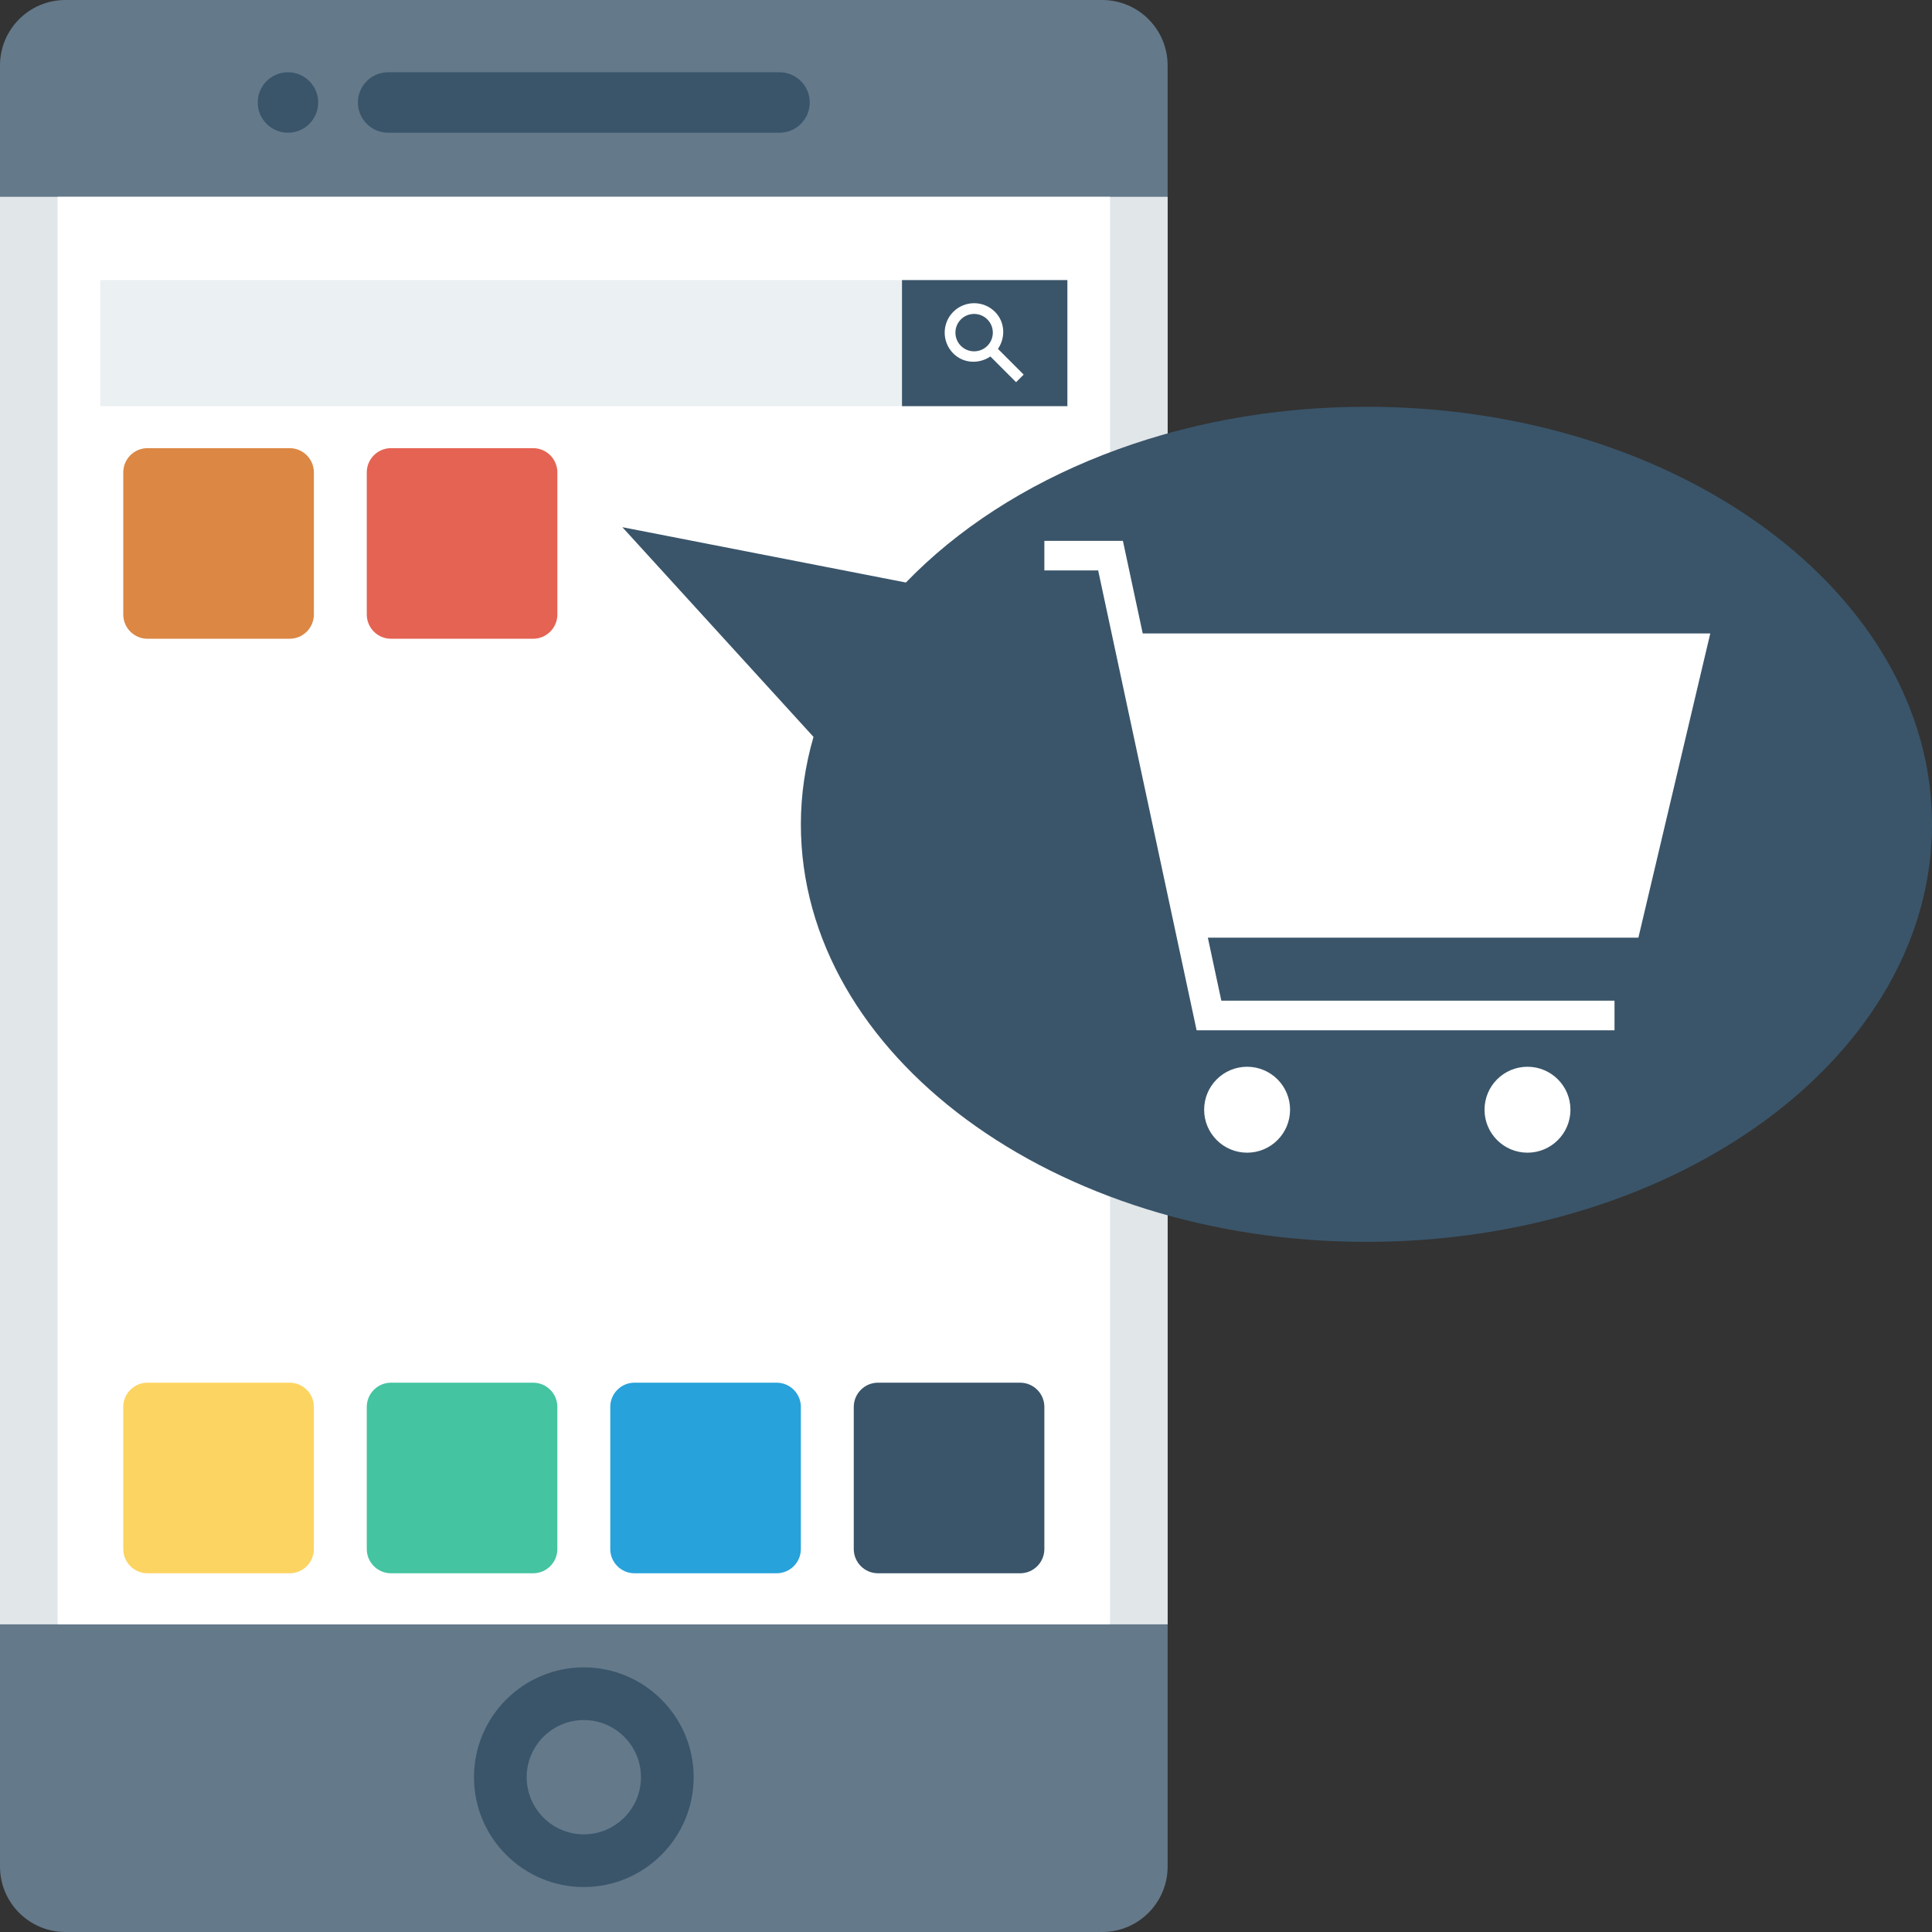 <?xml version="1.0" encoding="iso-8859-1"?>
<!-- Generator: Adobe Illustrator 19.0.0, SVG Export Plug-In . SVG Version: 6.00 Build 0)  -->
<svg xmlns="http://www.w3.org/2000/svg" xmlns:xlink="http://www.w3.org/1999/xlink" version="1.1" id="Capa_1" x="0px" y="0px" viewBox="0 0 409.6 409.6" style="enable-background:new 0 0 409.6 409.6;" xml:space="preserve">
<rect x="0" y="0" width="409.6" height="409.6" fill="#333333" stroke="none"/>
<path style="fill:#64798A;" d="M233.672,0H13.875C6.212,0,0,6.212,0,13.875v381.85c0,7.663,6.212,13.875,13.875,13.875h219.797  c7.664,0,13.875-6.212,13.875-13.875V13.875C247.547,6.212,241.335,0,233.672,0z"/>
<rect y="41.728" style="fill:#E1E6E9;" width="247.552" height="302.643"/>
<rect x="12.211" y="41.728" style="fill:#FFFFFF;" width="223.13" height="302.643"/>
<g>
	<path style="fill:#3A556A;" d="M165.259,15.316h-82.97c-3.54,0-6.411,2.871-6.411,6.411c0,3.541,2.871,6.411,6.411,6.411h82.97   c3.541,0,6.411-2.87,6.411-6.411C171.67,18.187,168.8,15.316,165.259,15.316z"/>
	<circle style="fill:#3A556A;" cx="61.051" cy="21.729" r="6.41"/>
	<path style="fill:#3A556A;" d="M123.774,400.068c-12.844,0-23.287-10.447-23.287-23.287s10.444-23.287,23.287-23.287   c12.844,0,23.287,10.447,23.287,23.287S136.617,400.068,123.774,400.068z M123.774,364.664c-6.684,0-12.116,5.436-12.116,12.116   c0,6.68,5.433,12.116,12.116,12.116s12.116-5.436,12.116-12.116C135.89,370.1,130.457,364.664,123.774,364.664z"/>
</g>
<path style="fill:#FCD462;" d="M61.396,293.139H31.278c-2.842,0-5.145,2.304-5.145,5.146v30.118c0,2.842,2.304,5.145,5.145,5.145  h30.118c2.842,0,5.146-2.304,5.146-5.145v-30.118C66.543,295.443,64.238,293.139,61.396,293.139z"/>
<path style="fill:#44C4A1;" d="M113.021,293.139H82.903c-2.842,0-5.145,2.304-5.145,5.146v30.118c0,2.842,2.304,5.145,5.145,5.145  h30.118c2.842,0,5.145-2.304,5.145-5.145v-30.118C118.166,295.443,115.863,293.139,113.021,293.139z"/>
<path style="fill:#DC8744;" d="M61.396,95.011H31.278c-2.842,0-5.145,2.304-5.145,5.146v30.118c0,2.842,2.304,5.145,5.145,5.145  h30.118c2.842,0,5.146-2.304,5.146-5.145v-30.118C66.543,97.315,64.238,95.011,61.396,95.011z"/>
<path style="fill:#E56353;" d="M113.021,95.011H82.903c-2.842,0-5.145,2.304-5.145,5.146v30.118c0,2.842,2.304,5.145,5.145,5.145  h30.118c2.842,0,5.145-2.304,5.145-5.145v-30.118C118.166,97.315,115.863,95.011,113.021,95.011z"/>
<path style="fill:#27A2DB;" d="M164.645,293.139h-30.118c-2.842,0-5.145,2.304-5.145,5.146v30.118c0,2.842,2.304,5.145,5.145,5.145  h30.118c2.842,0,5.145-2.304,5.145-5.145v-30.118C169.79,295.443,167.486,293.139,164.645,293.139z"/>
<path style="fill:#3A556A;" d="M216.269,293.139h-30.118c-2.842,0-5.146,2.304-5.146,5.146v30.118c0,2.842,2.305,5.145,5.146,5.145  h30.118c2.842,0,5.145-2.304,5.145-5.145v-30.118C221.415,295.443,219.111,293.139,216.269,293.139z"/>
<rect x="21.268" y="59.382" style="fill:#EBF0F3;" width="205.005" height="26.726"/>
<rect x="191.232" y="59.382" style="fill:#3A556A;" width="35.062" height="26.726"/>
<path style="fill:#FFFFFF;" d="M210.936,66.106c-2.434-2.434-6.396-2.434-8.829,0c-2.434,2.434-2.434,6.396,0,8.829  c2.148,2.148,5.433,2.286,7.861,0.642l5.449,5.449l1.61-1.61l-5.449-5.449C213.222,71.539,213.085,68.254,210.936,66.106z   M209.327,73.325c-1.547,1.547-4.062,1.547-5.61,0c-1.547-1.547-1.547-4.062,0-5.609c1.547-1.547,4.063-1.547,5.61,0  S210.874,71.778,209.327,73.325z"/>
<path style="fill:#3A556A;" d="M289.695,86.238c-40.314,0-75.898,14.737-97.636,37.26l-60.113-11.73l40.522,44.457  c-1.727,5.981-2.678,12.175-2.678,18.536c0,48.89,53.684,88.524,119.905,88.524S409.6,223.652,409.6,174.762  S355.917,86.238,289.695,86.238z"/>
<g>
	<polygon style="fill:#FFFFFF;" points="256.073,198.789 347.354,198.789 362.591,134.299 242.267,134.299 238.064,114.661    221.415,114.661 221.415,120.933 232.82,120.933 253.69,218.428 342.29,218.428 342.29,212.155 258.933,212.155  "/>
	<circle style="fill:#FFFFFF;" cx="264.397" cy="235.269" r="9.108"/>
	<circle style="fill:#FFFFFF;" cx="323.84" cy="235.269" r="9.108"/>
</g>
<g>
</g>
<g>
</g>
<g>
</g>
<g>
</g>
<g>
</g>
<g>
</g>
<g>
</g>
<g>
</g>
<g>
</g>
<g>
</g>
<g>
</g>
<g>
</g>
<g>
</g>
<g>
</g>
<g>
</g>
</svg>
